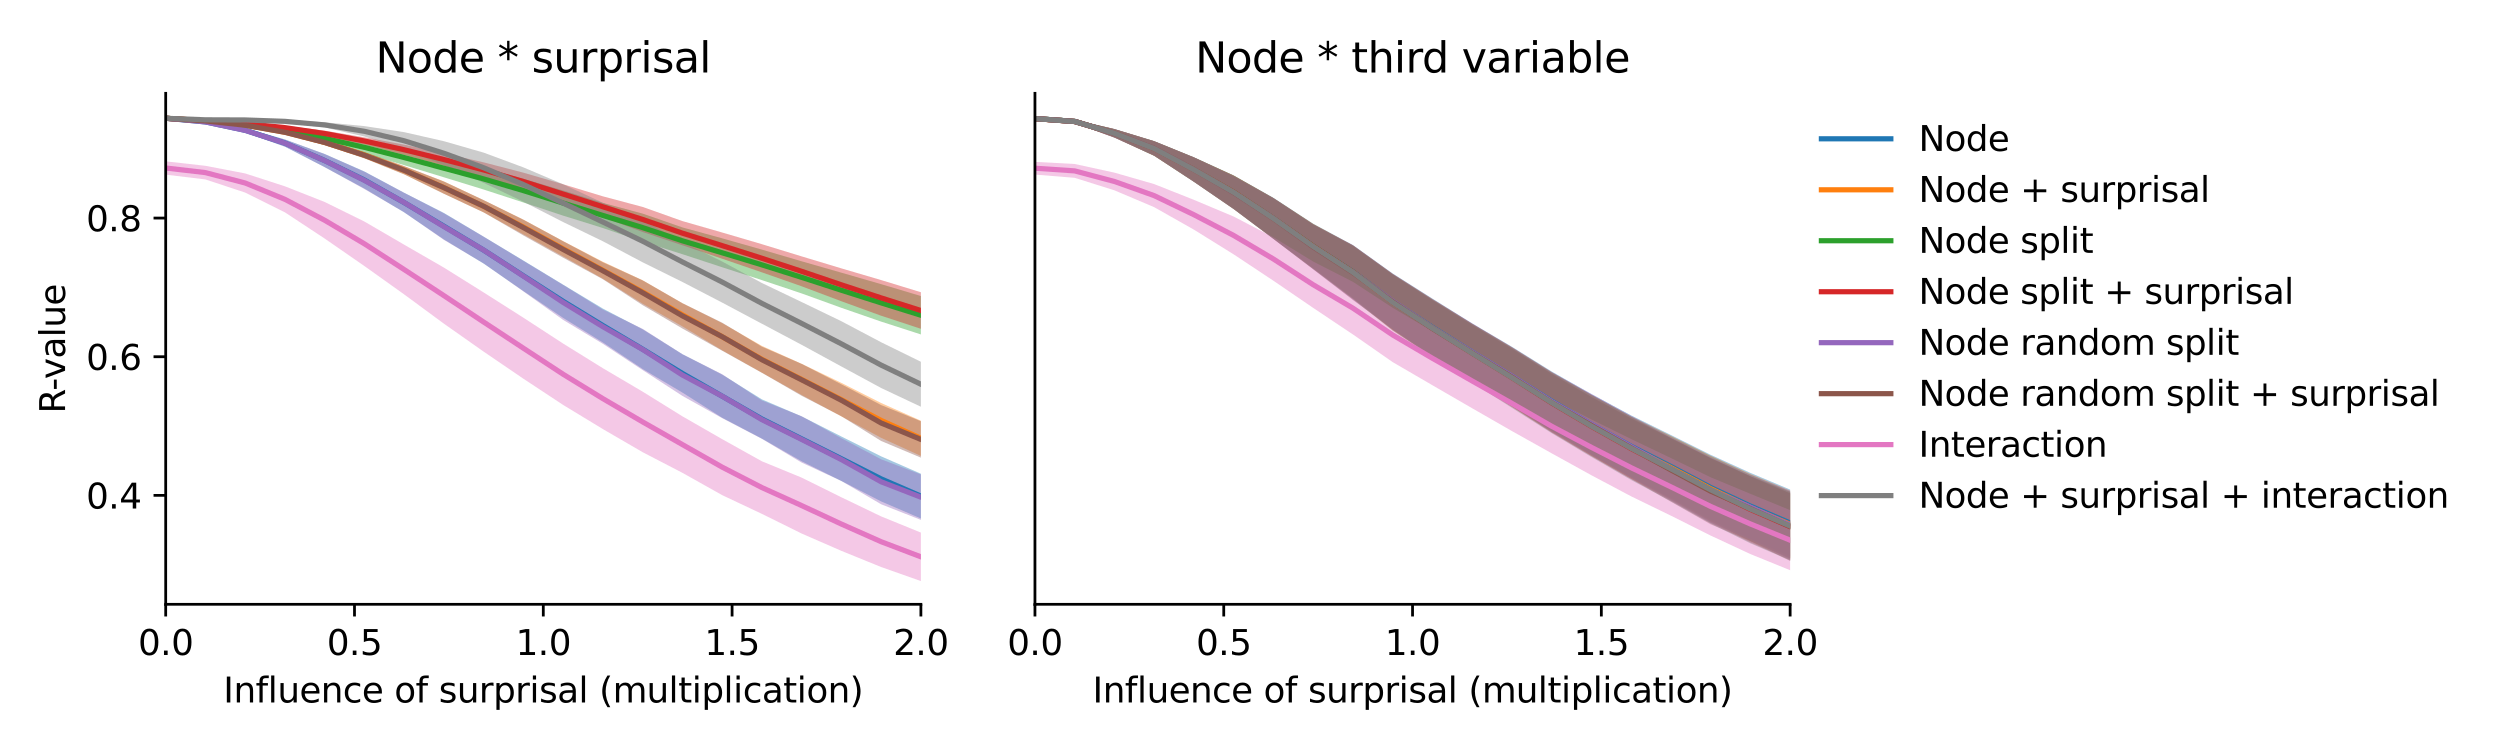 <?xml version="1.0" encoding="utf-8" standalone="no"?>
<!DOCTYPE svg PUBLIC "-//W3C//DTD SVG 1.1//EN"
  "http://www.w3.org/Graphics/SVG/1.1/DTD/svg11.dtd">
<svg xmlns:xlink="http://www.w3.org/1999/xlink" width="720pt" height="216pt" viewBox="0 0 720 216" xmlns="http://www.w3.org/2000/svg" version="1.1">
 <defs>
  <style type="text/css">*{stroke-linejoin: round; stroke-linecap: butt}</style>
 </defs>
 <g id="figure_1">
  <g id="patch_1">
   <path d="M 0 216 
L 720 216 
L 720 0 
L 0 0 
z
" style="fill: #ffffff"/>
  </g>
  <g id="axes_1">
   <g id="patch_2">
    <path d="M 47.72 174.04 
L 265.215 174.04 
L 265.215 26.88 
L 47.72 26.88 
z
" style="fill: #ffffff"/>
   </g>
   <g id="PolyCollection_1">
    <path d="M 47.72 33.569 
L 47.72 34.501 
L 59.167 35.471 
L 70.614 38.172 
L 82.061 42.233 
L 93.508 48.129 
L 104.956 54.311 
L 116.403 61.159 
L 127.85 68.959 
L 139.297 75.91 
L 150.744 83.831 
L 162.191 91.561 
L 173.638 98.64 
L 185.085 106.283 
L 196.532 113.062 
L 207.979 120.305 
L 219.427 126.314 
L 230.874 132.855 
L 242.321 138.519 
L 253.768 144.409 
L 265.215 149.326 
L 265.215 136.436 
L 265.215 136.436 
L 253.768 131.429 
L 242.321 125.712 
L 230.874 119.923 
L 219.427 115.019 
L 207.979 107.89 
L 196.532 102.023 
L 185.085 94.851 
L 173.638 88.878 
L 162.191 81.991 
L 150.744 75.042 
L 139.297 68.162 
L 127.85 61.335 
L 116.403 55.529 
L 104.956 49.389 
L 93.508 44.351 
L 82.061 40.166 
L 70.614 36.869 
L 59.167 34.729 
L 47.72 33.569 
z
" clip-path="url(#p524d0c26e2)" style="fill: #1f77b4; fill-opacity: 0.4"/>
   </g>
   <g id="PolyCollection_2">
    <path d="M 47.72 33.594 
L 47.72 34.52 
L 59.167 35.175 
L 70.614 36.542 
L 82.061 38.551 
L 93.508 41.772 
L 104.956 45.556 
L 116.403 50.22 
L 127.85 55.784 
L 139.297 61.167 
L 150.744 67.514 
L 162.191 73.864 
L 173.638 80.294 
L 185.085 87.48 
L 196.532 93.999 
L 207.979 100.891 
L 219.427 107.332 
L 230.874 113.765 
L 242.321 119.929 
L 253.768 126.107 
L 265.215 131.313 
L 265.215 121.168 
L 265.215 121.168 
L 253.768 116.067 
L 242.321 110.273 
L 230.874 104.773 
L 219.427 99.622 
L 207.979 93.056 
L 196.532 87.336 
L 185.085 80.728 
L 173.638 75.382 
L 162.191 69.444 
L 150.744 63.254 
L 139.297 57.659 
L 127.85 52.249 
L 116.403 47.837 
L 104.956 43.771 
L 93.508 40.233 
L 82.061 37.599 
L 70.614 35.544 
L 59.167 34.449 
L 47.72 33.594 
z
" clip-path="url(#p524d0c26e2)" style="fill: #ff7f0e; fill-opacity: 0.4"/>
   </g>
   <g id="PolyCollection_3">
    <path d="M 47.72 33.588 
L 47.72 34.507 
L 59.167 35.278 
L 70.614 36.559 
L 82.061 38.449 
L 93.508 41.155 
L 104.956 44.188 
L 116.403 47.571 
L 127.85 51.063 
L 139.297 54.59 
L 150.744 58.319 
L 162.191 62.114 
L 173.638 65.675 
L 185.085 69.593 
L 196.532 73.209 
L 207.979 76.969 
L 219.427 80.674 
L 230.874 84.508 
L 242.321 88.657 
L 253.768 92.624 
L 265.215 96.321 
L 265.215 85.257 
L 265.215 85.257 
L 253.768 81.836 
L 242.321 78.532 
L 230.874 75.252 
L 219.427 71.887 
L 207.979 68.636 
L 196.532 65.495 
L 185.085 61.515 
L 173.638 58.445 
L 162.191 54.872 
L 150.744 51.482 
L 139.297 48.484 
L 127.85 45.836 
L 116.403 43.184 
L 104.956 40.693 
L 93.508 38.537 
L 82.061 36.861 
L 70.614 35.525 
L 59.167 34.542 
L 47.72 33.588 
z
" clip-path="url(#p524d0c26e2)" style="fill: #2ca02c; fill-opacity: 0.4"/>
   </g>
   <g id="PolyCollection_4">
    <path d="M 47.72 33.604 
L 47.72 34.531 
L 59.167 35.155 
L 70.614 36.049 
L 82.061 37.311 
L 93.508 39.277 
L 104.956 41.666 
L 116.403 44.607 
L 127.85 47.749 
L 139.297 51.133 
L 150.744 54.833 
L 162.191 58.725 
L 173.638 62.576 
L 185.085 66.82 
L 196.532 70.64 
L 207.979 74.517 
L 219.427 78.441 
L 230.874 82.453 
L 242.321 86.764 
L 253.768 90.933 
L 265.215 94.698 
L 265.215 84.163 
L 265.215 84.163 
L 253.768 80.662 
L 242.321 77.293 
L 230.874 73.837 
L 219.427 70.325 
L 207.979 66.96 
L 196.532 63.67 
L 185.085 59.599 
L 173.638 56.545 
L 162.191 53.068 
L 150.744 49.731 
L 139.297 46.759 
L 127.85 44.153 
L 116.403 41.657 
L 104.956 39.551 
L 93.508 37.625 
L 82.061 36.213 
L 70.614 35.103 
L 59.167 34.425 
L 47.72 33.604 
z
" clip-path="url(#p524d0c26e2)" style="fill: #d62728; fill-opacity: 0.4"/>
   </g>
   <g id="PolyCollection_5">
    <path d="M 47.72 33.577 
L 47.72 34.514 
L 59.167 35.491 
L 70.614 38.206 
L 82.061 42.242 
L 93.508 48.141 
L 104.956 54.449 
L 116.403 61.127 
L 127.85 69.091 
L 139.297 75.87 
L 150.744 83.929 
L 162.191 92.138 
L 173.638 99.031 
L 185.085 106.587 
L 196.532 114.02 
L 207.979 120.428 
L 219.427 126.39 
L 230.874 133.226 
L 242.321 138.528 
L 253.768 145.232 
L 265.215 149.738 
L 265.215 136.643 
L 265.215 136.643 
L 253.768 132.278 
L 242.321 126.207 
L 230.874 119.89 
L 219.427 115.334 
L 207.979 107.776 
L 196.532 102.01 
L 185.085 94.713 
L 173.638 89.162 
L 162.191 82.068 
L 150.744 75.131 
L 139.297 68.183 
L 127.85 61.447 
L 116.403 55.531 
L 104.956 49.459 
L 93.508 44.385 
L 82.061 40.198 
L 70.614 36.899 
L 59.167 34.739 
L 47.72 33.577 
z
" clip-path="url(#p524d0c26e2)" style="fill: #9467bd; fill-opacity: 0.4"/>
   </g>
   <g id="PolyCollection_6">
    <path d="M 47.72 33.603 
L 47.72 34.533 
L 59.167 35.194 
L 70.614 36.556 
L 82.061 38.602 
L 93.508 41.791 
L 104.956 45.626 
L 116.403 50.215 
L 127.85 55.816 
L 139.297 61.175 
L 150.744 67.82 
L 162.191 74.222 
L 173.638 80.431 
L 185.085 87.892 
L 196.532 94.617 
L 207.979 101.007 
L 219.427 107.375 
L 230.874 113.99 
L 242.321 119.883 
L 253.768 127.004 
L 265.215 131.808 
L 265.215 121.318 
L 265.215 121.318 
L 253.768 116.665 
L 242.321 110.682 
L 230.874 104.798 
L 219.427 99.844 
L 207.979 92.933 
L 196.532 87.319 
L 185.085 80.744 
L 173.638 75.549 
L 162.191 69.482 
L 150.744 63.287 
L 139.297 57.638 
L 127.85 52.29 
L 116.403 47.867 
L 104.956 43.811 
L 93.508 40.271 
L 82.061 37.604 
L 70.614 35.575 
L 59.167 34.46 
L 47.72 33.603 
z
" clip-path="url(#p524d0c26e2)" style="fill: #8c564b; fill-opacity: 0.4"/>
   </g>
   <g id="PolyCollection_7">
    <path d="M 47.72 46.468 
L 47.72 50.299 
L 59.167 51.679 
L 70.614 55.464 
L 82.061 61.162 
L 93.508 68.704 
L 104.956 76.627 
L 116.403 84.793 
L 127.85 93.222 
L 139.297 101.276 
L 150.744 109.077 
L 162.191 116.629 
L 173.638 123.58 
L 185.085 130.234 
L 196.532 136.173 
L 207.979 142.598 
L 219.427 147.998 
L 230.874 153.658 
L 242.321 158.651 
L 253.768 163.305 
L 265.215 167.351 
L 265.215 153.387 
L 265.215 153.387 
L 253.768 148.725 
L 242.321 143.219 
L 230.874 137.554 
L 219.427 132.853 
L 207.979 126.473 
L 196.532 119.899 
L 185.085 112.798 
L 173.638 106.05 
L 162.191 98.953 
L 150.744 91.503 
L 139.297 84.228 
L 127.85 77.07 
L 116.403 70.471 
L 104.956 63.808 
L 93.508 58.172 
L 82.061 53.66 
L 70.614 49.951 
L 59.167 47.753 
L 47.72 46.468 
z
" clip-path="url(#p524d0c26e2)" style="fill: #e377c2; fill-opacity: 0.4"/>
   </g>
   <g id="PolyCollection_8">
    <path d="M 47.72 33.612 
L 47.72 34.525 
L 59.167 34.893 
L 70.614 35.007 
L 82.061 35.396 
L 93.508 36.718 
L 104.956 39.32 
L 116.403 43.036 
L 127.85 47.61 
L 139.297 52.666 
L 150.744 58.11 
L 162.191 63.955 
L 173.638 69.494 
L 185.085 75.545 
L 196.532 81.209 
L 207.979 87.147 
L 219.427 93.239 
L 230.874 99.309 
L 242.321 105.551 
L 253.768 111.747 
L 265.215 117.143 
L 265.215 104.188 
L 265.215 104.188 
L 253.768 98.568 
L 242.321 92.516 
L 230.874 86.988 
L 219.427 81.511 
L 207.979 75.312 
L 196.532 69.679 
L 185.085 63.394 
L 173.638 58.402 
L 162.191 53.078 
L 150.744 48.209 
L 139.297 43.958 
L 127.85 40.666 
L 116.403 38.061 
L 104.956 36.32 
L 93.508 35.224 
L 82.061 34.504 
L 70.614 34.093 
L 59.167 34.12 
L 47.72 33.612 
z
" clip-path="url(#p524d0c26e2)" style="fill: #7f7f7f; fill-opacity: 0.4"/>
   </g>
   <g id="matplotlib.axis_1">
    <g id="xtick_1">
     <g id="line2d_1">
      <defs>
       <path id="meafc75ac02" d="M 0 0 
L 0 3.5 
" style="stroke: #000000; stroke-width: 0.8"/>
      </defs>
      <g>
       <use xlink:href="#meafc75ac02" x="47.72" y="174.04" style="stroke: #000000; stroke-width: 0.8"/>
      </g>
     </g>
     <g id="text_1">
      <!-- 0.0 -->
      <g transform="translate(39.768 188.638)scale(0.1 -0.1)">
       <defs>
        <path id="DejaVuSans-30" d="M 2034 4250 
Q 1547 4250 1301 3770 
Q 1056 3291 1056 2328 
Q 1056 1369 1301 889 
Q 1547 409 2034 409 
Q 2525 409 2770 889 
Q 3016 1369 3016 2328 
Q 3016 3291 2770 3770 
Q 2525 4250 2034 4250 
z
M 2034 4750 
Q 2819 4750 3233 4129 
Q 3647 3509 3647 2328 
Q 3647 1150 3233 529 
Q 2819 -91 2034 -91 
Q 1250 -91 836 529 
Q 422 1150 422 2328 
Q 422 3509 836 4129 
Q 1250 4750 2034 4750 
z
" transform="scale(0.016)"/>
        <path id="DejaVuSans-2e" d="M 684 794 
L 1344 794 
L 1344 0 
L 684 0 
L 684 794 
z
" transform="scale(0.016)"/>
       </defs>
       <use xlink:href="#DejaVuSans-30"/>
       <use xlink:href="#DejaVuSans-2e" x="63.623"/>
       <use xlink:href="#DejaVuSans-30" x="95.41"/>
      </g>
     </g>
    </g>
    <g id="xtick_2">
     <g id="line2d_2">
      <g>
       <use xlink:href="#meafc75ac02" x="102.094" y="174.04" style="stroke: #000000; stroke-width: 0.8"/>
      </g>
     </g>
     <g id="text_2">
      <!-- 0.5 -->
      <g transform="translate(94.142 188.638)scale(0.1 -0.1)">
       <defs>
        <path id="DejaVuSans-35" d="M 691 4666 
L 3169 4666 
L 3169 4134 
L 1269 4134 
L 1269 2991 
Q 1406 3038 1543 3061 
Q 1681 3084 1819 3084 
Q 2600 3084 3056 2656 
Q 3513 2228 3513 1497 
Q 3513 744 3044 326 
Q 2575 -91 1722 -91 
Q 1428 -91 1123 -41 
Q 819 9 494 109 
L 494 744 
Q 775 591 1075 516 
Q 1375 441 1709 441 
Q 2250 441 2565 725 
Q 2881 1009 2881 1497 
Q 2881 1984 2565 2268 
Q 2250 2553 1709 2553 
Q 1456 2553 1204 2497 
Q 953 2441 691 2322 
L 691 4666 
z
" transform="scale(0.016)"/>
       </defs>
       <use xlink:href="#DejaVuSans-30"/>
       <use xlink:href="#DejaVuSans-2e" x="63.623"/>
       <use xlink:href="#DejaVuSans-35" x="95.41"/>
      </g>
     </g>
    </g>
    <g id="xtick_3">
     <g id="line2d_3">
      <g>
       <use xlink:href="#meafc75ac02" x="156.468" y="174.04" style="stroke: #000000; stroke-width: 0.8"/>
      </g>
     </g>
     <g id="text_3">
      <!-- 1.0 -->
      <g transform="translate(148.516 188.638)scale(0.1 -0.1)">
       <defs>
        <path id="DejaVuSans-31" d="M 794 531 
L 1825 531 
L 1825 4091 
L 703 3866 
L 703 4441 
L 1819 4666 
L 2450 4666 
L 2450 531 
L 3481 531 
L 3481 0 
L 794 0 
L 794 531 
z
" transform="scale(0.016)"/>
       </defs>
       <use xlink:href="#DejaVuSans-31"/>
       <use xlink:href="#DejaVuSans-2e" x="63.623"/>
       <use xlink:href="#DejaVuSans-30" x="95.41"/>
      </g>
     </g>
    </g>
    <g id="xtick_4">
     <g id="line2d_4">
      <g>
       <use xlink:href="#meafc75ac02" x="210.841" y="174.04" style="stroke: #000000; stroke-width: 0.8"/>
      </g>
     </g>
     <g id="text_4">
      <!-- 1.5 -->
      <g transform="translate(202.89 188.638)scale(0.1 -0.1)">
       <use xlink:href="#DejaVuSans-31"/>
       <use xlink:href="#DejaVuSans-2e" x="63.623"/>
       <use xlink:href="#DejaVuSans-35" x="95.41"/>
      </g>
     </g>
    </g>
    <g id="xtick_5">
     <g id="line2d_5">
      <g>
       <use xlink:href="#meafc75ac02" x="265.215" y="174.04" style="stroke: #000000; stroke-width: 0.8"/>
      </g>
     </g>
     <g id="text_5">
      <!-- 2.0 -->
      <g transform="translate(257.263 188.638)scale(0.1 -0.1)">
       <defs>
        <path id="DejaVuSans-32" d="M 1228 531 
L 3431 531 
L 3431 0 
L 469 0 
L 469 531 
Q 828 903 1448 1529 
Q 2069 2156 2228 2338 
Q 2531 2678 2651 2914 
Q 2772 3150 2772 3378 
Q 2772 3750 2511 3984 
Q 2250 4219 1831 4219 
Q 1534 4219 1204 4116 
Q 875 4013 500 3803 
L 500 4441 
Q 881 4594 1212 4672 
Q 1544 4750 1819 4750 
Q 2544 4750 2975 4387 
Q 3406 4025 3406 3419 
Q 3406 3131 3298 2873 
Q 3191 2616 2906 2266 
Q 2828 2175 2409 1742 
Q 1991 1309 1228 531 
z
" transform="scale(0.016)"/>
       </defs>
       <use xlink:href="#DejaVuSans-32"/>
       <use xlink:href="#DejaVuSans-2e" x="63.623"/>
       <use xlink:href="#DejaVuSans-30" x="95.41"/>
      </g>
     </g>
    </g>
    <g id="text_6">
     <!-- Influence of surprisal (multiplication) -->
     <g transform="translate(64.321 202.317)scale(0.1 -0.1)">
      <defs>
       <path id="DejaVuSans-49" d="M 628 4666 
L 1259 4666 
L 1259 0 
L 628 0 
L 628 4666 
z
" transform="scale(0.016)"/>
       <path id="DejaVuSans-6e" d="M 3513 2113 
L 3513 0 
L 2938 0 
L 2938 2094 
Q 2938 2591 2744 2837 
Q 2550 3084 2163 3084 
Q 1697 3084 1428 2787 
Q 1159 2491 1159 1978 
L 1159 0 
L 581 0 
L 581 3500 
L 1159 3500 
L 1159 2956 
Q 1366 3272 1645 3428 
Q 1925 3584 2291 3584 
Q 2894 3584 3203 3211 
Q 3513 2838 3513 2113 
z
" transform="scale(0.016)"/>
       <path id="DejaVuSans-66" d="M 2375 4863 
L 2375 4384 
L 1825 4384 
Q 1516 4384 1395 4259 
Q 1275 4134 1275 3809 
L 1275 3500 
L 2222 3500 
L 2222 3053 
L 1275 3053 
L 1275 0 
L 697 0 
L 697 3053 
L 147 3053 
L 147 3500 
L 697 3500 
L 697 3744 
Q 697 4328 969 4595 
Q 1241 4863 1831 4863 
L 2375 4863 
z
" transform="scale(0.016)"/>
       <path id="DejaVuSans-6c" d="M 603 4863 
L 1178 4863 
L 1178 0 
L 603 0 
L 603 4863 
z
" transform="scale(0.016)"/>
       <path id="DejaVuSans-75" d="M 544 1381 
L 544 3500 
L 1119 3500 
L 1119 1403 
Q 1119 906 1312 657 
Q 1506 409 1894 409 
Q 2359 409 2629 706 
Q 2900 1003 2900 1516 
L 2900 3500 
L 3475 3500 
L 3475 0 
L 2900 0 
L 2900 538 
Q 2691 219 2414 64 
Q 2138 -91 1772 -91 
Q 1169 -91 856 284 
Q 544 659 544 1381 
z
M 1991 3584 
L 1991 3584 
z
" transform="scale(0.016)"/>
       <path id="DejaVuSans-65" d="M 3597 1894 
L 3597 1613 
L 953 1613 
Q 991 1019 1311 708 
Q 1631 397 2203 397 
Q 2534 397 2845 478 
Q 3156 559 3463 722 
L 3463 178 
Q 3153 47 2828 -22 
Q 2503 -91 2169 -91 
Q 1331 -91 842 396 
Q 353 884 353 1716 
Q 353 2575 817 3079 
Q 1281 3584 2069 3584 
Q 2775 3584 3186 3129 
Q 3597 2675 3597 1894 
z
M 3022 2063 
Q 3016 2534 2758 2815 
Q 2500 3097 2075 3097 
Q 1594 3097 1305 2825 
Q 1016 2553 972 2059 
L 3022 2063 
z
" transform="scale(0.016)"/>
       <path id="DejaVuSans-63" d="M 3122 3366 
L 3122 2828 
Q 2878 2963 2633 3030 
Q 2388 3097 2138 3097 
Q 1578 3097 1268 2742 
Q 959 2388 959 1747 
Q 959 1106 1268 751 
Q 1578 397 2138 397 
Q 2388 397 2633 464 
Q 2878 531 3122 666 
L 3122 134 
Q 2881 22 2623 -34 
Q 2366 -91 2075 -91 
Q 1284 -91 818 406 
Q 353 903 353 1747 
Q 353 2603 823 3093 
Q 1294 3584 2113 3584 
Q 2378 3584 2631 3529 
Q 2884 3475 3122 3366 
z
" transform="scale(0.016)"/>
       <path id="DejaVuSans-20" transform="scale(0.016)"/>
       <path id="DejaVuSans-6f" d="M 1959 3097 
Q 1497 3097 1228 2736 
Q 959 2375 959 1747 
Q 959 1119 1226 758 
Q 1494 397 1959 397 
Q 2419 397 2687 759 
Q 2956 1122 2956 1747 
Q 2956 2369 2687 2733 
Q 2419 3097 1959 3097 
z
M 1959 3584 
Q 2709 3584 3137 3096 
Q 3566 2609 3566 1747 
Q 3566 888 3137 398 
Q 2709 -91 1959 -91 
Q 1206 -91 779 398 
Q 353 888 353 1747 
Q 353 2609 779 3096 
Q 1206 3584 1959 3584 
z
" transform="scale(0.016)"/>
       <path id="DejaVuSans-73" d="M 2834 3397 
L 2834 2853 
Q 2591 2978 2328 3040 
Q 2066 3103 1784 3103 
Q 1356 3103 1142 2972 
Q 928 2841 928 2578 
Q 928 2378 1081 2264 
Q 1234 2150 1697 2047 
L 1894 2003 
Q 2506 1872 2764 1633 
Q 3022 1394 3022 966 
Q 3022 478 2636 193 
Q 2250 -91 1575 -91 
Q 1294 -91 989 -36 
Q 684 19 347 128 
L 347 722 
Q 666 556 975 473 
Q 1284 391 1588 391 
Q 1994 391 2212 530 
Q 2431 669 2431 922 
Q 2431 1156 2273 1281 
Q 2116 1406 1581 1522 
L 1381 1569 
Q 847 1681 609 1914 
Q 372 2147 372 2553 
Q 372 3047 722 3315 
Q 1072 3584 1716 3584 
Q 2034 3584 2315 3537 
Q 2597 3491 2834 3397 
z
" transform="scale(0.016)"/>
       <path id="DejaVuSans-72" d="M 2631 2963 
Q 2534 3019 2420 3045 
Q 2306 3072 2169 3072 
Q 1681 3072 1420 2755 
Q 1159 2438 1159 1844 
L 1159 0 
L 581 0 
L 581 3500 
L 1159 3500 
L 1159 2956 
Q 1341 3275 1631 3429 
Q 1922 3584 2338 3584 
Q 2397 3584 2469 3576 
Q 2541 3569 2628 3553 
L 2631 2963 
z
" transform="scale(0.016)"/>
       <path id="DejaVuSans-70" d="M 1159 525 
L 1159 -1331 
L 581 -1331 
L 581 3500 
L 1159 3500 
L 1159 2969 
Q 1341 3281 1617 3432 
Q 1894 3584 2278 3584 
Q 2916 3584 3314 3078 
Q 3713 2572 3713 1747 
Q 3713 922 3314 415 
Q 2916 -91 2278 -91 
Q 1894 -91 1617 61 
Q 1341 213 1159 525 
z
M 3116 1747 
Q 3116 2381 2855 2742 
Q 2594 3103 2138 3103 
Q 1681 3103 1420 2742 
Q 1159 2381 1159 1747 
Q 1159 1113 1420 752 
Q 1681 391 2138 391 
Q 2594 391 2855 752 
Q 3116 1113 3116 1747 
z
" transform="scale(0.016)"/>
       <path id="DejaVuSans-69" d="M 603 3500 
L 1178 3500 
L 1178 0 
L 603 0 
L 603 3500 
z
M 603 4863 
L 1178 4863 
L 1178 4134 
L 603 4134 
L 603 4863 
z
" transform="scale(0.016)"/>
       <path id="DejaVuSans-61" d="M 2194 1759 
Q 1497 1759 1228 1600 
Q 959 1441 959 1056 
Q 959 750 1161 570 
Q 1363 391 1709 391 
Q 2188 391 2477 730 
Q 2766 1069 2766 1631 
L 2766 1759 
L 2194 1759 
z
M 3341 1997 
L 3341 0 
L 2766 0 
L 2766 531 
Q 2569 213 2275 61 
Q 1981 -91 1556 -91 
Q 1019 -91 701 211 
Q 384 513 384 1019 
Q 384 1609 779 1909 
Q 1175 2209 1959 2209 
L 2766 2209 
L 2766 2266 
Q 2766 2663 2505 2880 
Q 2244 3097 1772 3097 
Q 1472 3097 1187 3025 
Q 903 2953 641 2809 
L 641 3341 
Q 956 3463 1253 3523 
Q 1550 3584 1831 3584 
Q 2591 3584 2966 3190 
Q 3341 2797 3341 1997 
z
" transform="scale(0.016)"/>
       <path id="DejaVuSans-28" d="M 1984 4856 
Q 1566 4138 1362 3434 
Q 1159 2731 1159 2009 
Q 1159 1288 1364 580 
Q 1569 -128 1984 -844 
L 1484 -844 
Q 1016 -109 783 600 
Q 550 1309 550 2009 
Q 550 2706 781 3412 
Q 1013 4119 1484 4856 
L 1984 4856 
z
" transform="scale(0.016)"/>
       <path id="DejaVuSans-6d" d="M 3328 2828 
Q 3544 3216 3844 3400 
Q 4144 3584 4550 3584 
Q 5097 3584 5394 3201 
Q 5691 2819 5691 2113 
L 5691 0 
L 5113 0 
L 5113 2094 
Q 5113 2597 4934 2840 
Q 4756 3084 4391 3084 
Q 3944 3084 3684 2787 
Q 3425 2491 3425 1978 
L 3425 0 
L 2847 0 
L 2847 2094 
Q 2847 2600 2669 2842 
Q 2491 3084 2119 3084 
Q 1678 3084 1418 2786 
Q 1159 2488 1159 1978 
L 1159 0 
L 581 0 
L 581 3500 
L 1159 3500 
L 1159 2956 
Q 1356 3278 1631 3431 
Q 1906 3584 2284 3584 
Q 2666 3584 2933 3390 
Q 3200 3197 3328 2828 
z
" transform="scale(0.016)"/>
       <path id="DejaVuSans-74" d="M 1172 4494 
L 1172 3500 
L 2356 3500 
L 2356 3053 
L 1172 3053 
L 1172 1153 
Q 1172 725 1289 603 
Q 1406 481 1766 481 
L 2356 481 
L 2356 0 
L 1766 0 
Q 1100 0 847 248 
Q 594 497 594 1153 
L 594 3053 
L 172 3053 
L 172 3500 
L 594 3500 
L 594 4494 
L 1172 4494 
z
" transform="scale(0.016)"/>
       <path id="DejaVuSans-29" d="M 513 4856 
L 1013 4856 
Q 1481 4119 1714 3412 
Q 1947 2706 1947 2009 
Q 1947 1309 1714 600 
Q 1481 -109 1013 -844 
L 513 -844 
Q 928 -128 1133 580 
Q 1338 1288 1338 2009 
Q 1338 2731 1133 3434 
Q 928 4138 513 4856 
z
" transform="scale(0.016)"/>
      </defs>
      <use xlink:href="#DejaVuSans-49"/>
      <use xlink:href="#DejaVuSans-6e" x="29.492"/>
      <use xlink:href="#DejaVuSans-66" x="92.871"/>
      <use xlink:href="#DejaVuSans-6c" x="128.076"/>
      <use xlink:href="#DejaVuSans-75" x="155.859"/>
      <use xlink:href="#DejaVuSans-65" x="219.238"/>
      <use xlink:href="#DejaVuSans-6e" x="280.762"/>
      <use xlink:href="#DejaVuSans-63" x="344.141"/>
      <use xlink:href="#DejaVuSans-65" x="399.121"/>
      <use xlink:href="#DejaVuSans-20" x="460.645"/>
      <use xlink:href="#DejaVuSans-6f" x="492.432"/>
      <use xlink:href="#DejaVuSans-66" x="553.613"/>
      <use xlink:href="#DejaVuSans-20" x="588.818"/>
      <use xlink:href="#DejaVuSans-73" x="620.605"/>
      <use xlink:href="#DejaVuSans-75" x="672.705"/>
      <use xlink:href="#DejaVuSans-72" x="736.084"/>
      <use xlink:href="#DejaVuSans-70" x="777.197"/>
      <use xlink:href="#DejaVuSans-72" x="840.674"/>
      <use xlink:href="#DejaVuSans-69" x="881.787"/>
      <use xlink:href="#DejaVuSans-73" x="909.57"/>
      <use xlink:href="#DejaVuSans-61" x="961.67"/>
      <use xlink:href="#DejaVuSans-6c" x="1022.949"/>
      <use xlink:href="#DejaVuSans-20" x="1050.732"/>
      <use xlink:href="#DejaVuSans-28" x="1082.52"/>
      <use xlink:href="#DejaVuSans-6d" x="1121.533"/>
      <use xlink:href="#DejaVuSans-75" x="1218.945"/>
      <use xlink:href="#DejaVuSans-6c" x="1282.324"/>
      <use xlink:href="#DejaVuSans-74" x="1310.107"/>
      <use xlink:href="#DejaVuSans-69" x="1349.316"/>
      <use xlink:href="#DejaVuSans-70" x="1377.1"/>
      <use xlink:href="#DejaVuSans-6c" x="1440.576"/>
      <use xlink:href="#DejaVuSans-69" x="1468.359"/>
      <use xlink:href="#DejaVuSans-63" x="1496.143"/>
      <use xlink:href="#DejaVuSans-61" x="1551.123"/>
      <use xlink:href="#DejaVuSans-74" x="1612.402"/>
      <use xlink:href="#DejaVuSans-69" x="1651.611"/>
      <use xlink:href="#DejaVuSans-6f" x="1679.395"/>
      <use xlink:href="#DejaVuSans-6e" x="1740.576"/>
      <use xlink:href="#DejaVuSans-29" x="1803.955"/>
     </g>
    </g>
   </g>
   <g id="matplotlib.axis_2">
    <g id="ytick_1">
     <g id="line2d_6">
      <defs>
       <path id="mcc91b094b7" d="M 0 0 
L -3.5 0 
" style="stroke: #000000; stroke-width: 0.8"/>
      </defs>
      <g>
       <use xlink:href="#mcc91b094b7" x="47.72" y="142.667" style="stroke: #000000; stroke-width: 0.8"/>
      </g>
     </g>
     <g id="text_7">
      <!-- 0.4 -->
      <g transform="translate(24.817 146.466)scale(0.1 -0.1)">
       <defs>
        <path id="DejaVuSans-34" d="M 2419 4116 
L 825 1625 
L 2419 1625 
L 2419 4116 
z
M 2253 4666 
L 3047 4666 
L 3047 1625 
L 3713 1625 
L 3713 1100 
L 3047 1100 
L 3047 0 
L 2419 0 
L 2419 1100 
L 313 1100 
L 313 1709 
L 2253 4666 
z
" transform="scale(0.016)"/>
       </defs>
       <use xlink:href="#DejaVuSans-30"/>
       <use xlink:href="#DejaVuSans-2e" x="63.623"/>
       <use xlink:href="#DejaVuSans-34" x="95.41"/>
      </g>
     </g>
    </g>
    <g id="ytick_2">
     <g id="line2d_7">
      <g>
       <use xlink:href="#mcc91b094b7" x="47.72" y="102.734" style="stroke: #000000; stroke-width: 0.8"/>
      </g>
     </g>
     <g id="text_8">
      <!-- 0.6 -->
      <g transform="translate(24.817 106.533)scale(0.1 -0.1)">
       <defs>
        <path id="DejaVuSans-36" d="M 2113 2584 
Q 1688 2584 1439 2293 
Q 1191 2003 1191 1497 
Q 1191 994 1439 701 
Q 1688 409 2113 409 
Q 2538 409 2786 701 
Q 3034 994 3034 1497 
Q 3034 2003 2786 2293 
Q 2538 2584 2113 2584 
z
M 3366 4563 
L 3366 3988 
Q 3128 4100 2886 4159 
Q 2644 4219 2406 4219 
Q 1781 4219 1451 3797 
Q 1122 3375 1075 2522 
Q 1259 2794 1537 2939 
Q 1816 3084 2150 3084 
Q 2853 3084 3261 2657 
Q 3669 2231 3669 1497 
Q 3669 778 3244 343 
Q 2819 -91 2113 -91 
Q 1303 -91 875 529 
Q 447 1150 447 2328 
Q 447 3434 972 4092 
Q 1497 4750 2381 4750 
Q 2619 4750 2861 4703 
Q 3103 4656 3366 4563 
z
" transform="scale(0.016)"/>
       </defs>
       <use xlink:href="#DejaVuSans-30"/>
       <use xlink:href="#DejaVuSans-2e" x="63.623"/>
       <use xlink:href="#DejaVuSans-36" x="95.41"/>
      </g>
     </g>
    </g>
    <g id="ytick_3">
     <g id="line2d_8">
      <g>
       <use xlink:href="#mcc91b094b7" x="47.72" y="62.8" style="stroke: #000000; stroke-width: 0.8"/>
      </g>
     </g>
     <g id="text_9">
      <!-- 0.8 -->
      <g transform="translate(24.817 66.599)scale(0.1 -0.1)">
       <defs>
        <path id="DejaVuSans-38" d="M 2034 2216 
Q 1584 2216 1326 1975 
Q 1069 1734 1069 1313 
Q 1069 891 1326 650 
Q 1584 409 2034 409 
Q 2484 409 2743 651 
Q 3003 894 3003 1313 
Q 3003 1734 2745 1975 
Q 2488 2216 2034 2216 
z
M 1403 2484 
Q 997 2584 770 2862 
Q 544 3141 544 3541 
Q 544 4100 942 4425 
Q 1341 4750 2034 4750 
Q 2731 4750 3128 4425 
Q 3525 4100 3525 3541 
Q 3525 3141 3298 2862 
Q 3072 2584 2669 2484 
Q 3125 2378 3379 2068 
Q 3634 1759 3634 1313 
Q 3634 634 3220 271 
Q 2806 -91 2034 -91 
Q 1263 -91 848 271 
Q 434 634 434 1313 
Q 434 1759 690 2068 
Q 947 2378 1403 2484 
z
M 1172 3481 
Q 1172 3119 1398 2916 
Q 1625 2713 2034 2713 
Q 2441 2713 2670 2916 
Q 2900 3119 2900 3481 
Q 2900 3844 2670 4047 
Q 2441 4250 2034 4250 
Q 1625 4250 1398 4047 
Q 1172 3844 1172 3481 
z
" transform="scale(0.016)"/>
       </defs>
       <use xlink:href="#DejaVuSans-30"/>
       <use xlink:href="#DejaVuSans-2e" x="63.623"/>
       <use xlink:href="#DejaVuSans-38" x="95.41"/>
      </g>
     </g>
    </g>
    <g id="text_10">
     <!-- R-value -->
     <g transform="translate(18.737 119.065)rotate(-90)scale(0.1 -0.1)">
      <defs>
       <path id="DejaVuSans-52" d="M 2841 2188 
Q 3044 2119 3236 1894 
Q 3428 1669 3622 1275 
L 4263 0 
L 3584 0 
L 2988 1197 
Q 2756 1666 2539 1819 
Q 2322 1972 1947 1972 
L 1259 1972 
L 1259 0 
L 628 0 
L 628 4666 
L 2053 4666 
Q 2853 4666 3247 4331 
Q 3641 3997 3641 3322 
Q 3641 2881 3436 2590 
Q 3231 2300 2841 2188 
z
M 1259 4147 
L 1259 2491 
L 2053 2491 
Q 2509 2491 2742 2702 
Q 2975 2913 2975 3322 
Q 2975 3731 2742 3939 
Q 2509 4147 2053 4147 
L 1259 4147 
z
" transform="scale(0.016)"/>
       <path id="DejaVuSans-2d" d="M 313 2009 
L 1997 2009 
L 1997 1497 
L 313 1497 
L 313 2009 
z
" transform="scale(0.016)"/>
       <path id="DejaVuSans-76" d="M 191 3500 
L 800 3500 
L 1894 563 
L 2988 3500 
L 3597 3500 
L 2284 0 
L 1503 0 
L 191 3500 
z
" transform="scale(0.016)"/>
      </defs>
      <use xlink:href="#DejaVuSans-52"/>
      <use xlink:href="#DejaVuSans-2d" x="65.482"/>
      <use xlink:href="#DejaVuSans-76" x="98.941"/>
      <use xlink:href="#DejaVuSans-61" x="158.121"/>
      <use xlink:href="#DejaVuSans-6c" x="219.4"/>
      <use xlink:href="#DejaVuSans-75" x="247.184"/>
      <use xlink:href="#DejaVuSans-65" x="310.562"/>
     </g>
    </g>
   </g>
   <g id="line2d_9">
    <path d="M 47.72 34.035 
L 59.167 35.1 
L 70.614 37.521 
L 82.061 41.199 
L 93.508 46.24 
L 104.956 51.85 
L 116.403 58.344 
L 127.85 65.147 
L 139.297 72.036 
L 150.744 79.437 
L 162.191 86.776 
L 173.638 93.759 
L 185.085 100.567 
L 196.532 107.543 
L 207.979 114.097 
L 219.427 120.667 
L 230.874 126.389 
L 242.321 132.115 
L 253.768 137.919 
L 265.215 142.881 
" clip-path="url(#p524d0c26e2)" style="fill: none; stroke: #1f77b4; stroke-width: 1.5; stroke-linecap: square"/>
   </g>
   <g id="line2d_10">
    <path d="M 47.72 34.057 
L 59.167 34.812 
L 70.614 36.043 
L 82.061 38.075 
L 93.508 41.003 
L 104.956 44.664 
L 116.403 49.028 
L 127.85 54.017 
L 139.297 59.413 
L 150.744 65.384 
L 162.191 71.654 
L 173.638 77.838 
L 185.085 84.104 
L 196.532 90.668 
L 207.979 96.973 
L 219.427 103.477 
L 230.874 109.269 
L 242.321 115.101 
L 253.768 121.087 
L 265.215 126.241 
" clip-path="url(#p524d0c26e2)" style="fill: none; stroke: #ff7f0e; stroke-width: 1.5; stroke-linecap: square"/>
   </g>
   <g id="line2d_11">
    <path d="M 47.72 34.047 
L 59.167 34.91 
L 70.614 36.042 
L 82.061 37.655 
L 93.508 39.846 
L 104.956 42.441 
L 116.403 45.377 
L 127.85 48.45 
L 139.297 51.537 
L 150.744 54.9 
L 162.191 58.493 
L 173.638 62.06 
L 185.085 65.554 
L 196.532 69.352 
L 207.979 72.802 
L 219.427 76.28 
L 230.874 79.88 
L 242.321 83.594 
L 253.768 87.23 
L 265.215 90.789 
" clip-path="url(#p524d0c26e2)" style="fill: none; stroke: #2ca02c; stroke-width: 1.5; stroke-linecap: square"/>
   </g>
   <g id="line2d_12">
    <path d="M 47.72 34.067 
L 59.167 34.79 
L 70.614 35.576 
L 82.061 36.762 
L 93.508 38.451 
L 104.956 40.609 
L 116.403 43.132 
L 127.85 45.951 
L 139.297 48.946 
L 150.744 52.282 
L 162.191 55.897 
L 173.638 59.561 
L 185.085 63.209 
L 196.532 67.155 
L 207.979 70.739 
L 219.427 74.383 
L 230.874 78.145 
L 242.321 82.029 
L 253.768 85.797 
L 265.215 89.43 
" clip-path="url(#p524d0c26e2)" style="fill: none; stroke: #d62728; stroke-width: 1.5; stroke-linecap: square"/>
   </g>
   <g id="line2d_13">
    <path d="M 47.72 34.045 
L 59.167 35.115 
L 70.614 37.552 
L 82.061 41.22 
L 93.508 46.263 
L 104.956 51.954 
L 116.403 58.329 
L 127.85 65.269 
L 139.297 72.027 
L 150.744 79.53 
L 162.191 87.103 
L 173.638 94.097 
L 185.085 100.65 
L 196.532 108.015 
L 207.979 114.102 
L 219.427 120.862 
L 230.874 126.558 
L 242.321 132.367 
L 253.768 138.755 
L 265.215 143.191 
" clip-path="url(#p524d0c26e2)" style="fill: none; stroke: #9467bd; stroke-width: 1.5; stroke-linecap: square"/>
   </g>
   <g id="line2d_14">
    <path d="M 47.72 34.068 
L 59.167 34.827 
L 70.614 36.065 
L 82.061 38.103 
L 93.508 41.031 
L 104.956 44.718 
L 116.403 49.041 
L 127.85 54.053 
L 139.297 59.406 
L 150.744 65.554 
L 162.191 71.852 
L 173.638 77.99 
L 185.085 84.318 
L 196.532 90.968 
L 207.979 96.97 
L 219.427 103.609 
L 230.874 109.394 
L 242.321 115.283 
L 253.768 121.834 
L 265.215 126.563 
" clip-path="url(#p524d0c26e2)" style="fill: none; stroke: #8c564b; stroke-width: 1.5; stroke-linecap: square"/>
   </g>
   <g id="line2d_15">
    <path d="M 47.72 48.384 
L 59.167 49.716 
L 70.614 52.708 
L 82.061 57.411 
L 93.508 63.438 
L 104.956 70.218 
L 116.403 77.632 
L 127.85 85.146 
L 139.297 92.752 
L 150.744 100.29 
L 162.191 107.791 
L 173.638 114.815 
L 185.085 121.516 
L 196.532 128.036 
L 207.979 134.536 
L 219.427 140.425 
L 230.874 145.606 
L 242.321 150.935 
L 253.768 156.015 
L 265.215 160.369 
" clip-path="url(#p524d0c26e2)" style="fill: none; stroke: #e377c2; stroke-width: 1.5; stroke-linecap: square"/>
   </g>
   <g id="line2d_16">
    <path d="M 47.72 34.068 
L 59.167 34.506 
L 70.614 34.55 
L 82.061 34.95 
L 93.508 35.971 
L 104.956 37.82 
L 116.403 40.549 
L 127.85 44.138 
L 139.297 48.312 
L 150.744 53.159 
L 162.191 58.517 
L 173.638 63.948 
L 185.085 69.469 
L 196.532 75.444 
L 207.979 81.229 
L 219.427 87.375 
L 230.874 93.148 
L 242.321 99.033 
L 253.768 105.157 
L 265.215 110.665 
" clip-path="url(#p524d0c26e2)" style="fill: none; stroke: #7f7f7f; stroke-width: 1.5; stroke-linecap: square"/>
   </g>
   <g id="patch_3">
    <path d="M 47.72 174.04 
L 47.72 26.88 
" style="fill: none; stroke: #000000; stroke-width: 0.8; stroke-linejoin: miter; stroke-linecap: square"/>
   </g>
   <g id="patch_4">
    <path d="M 47.72 174.04 
L 265.215 174.04 
" style="fill: none; stroke: #000000; stroke-width: 0.8; stroke-linejoin: miter; stroke-linecap: square"/>
   </g>
   <g id="text_11">
    <!-- Node * surprisal -->
    <g transform="translate(108.186 20.88)scale(0.12 -0.12)">
     <defs>
      <path id="DejaVuSans-4e" d="M 628 4666 
L 1478 4666 
L 3547 763 
L 3547 4666 
L 4159 4666 
L 4159 0 
L 3309 0 
L 1241 3903 
L 1241 0 
L 628 0 
L 628 4666 
z
" transform="scale(0.016)"/>
      <path id="DejaVuSans-64" d="M 2906 2969 
L 2906 4863 
L 3481 4863 
L 3481 0 
L 2906 0 
L 2906 525 
Q 2725 213 2448 61 
Q 2172 -91 1784 -91 
Q 1150 -91 751 415 
Q 353 922 353 1747 
Q 353 2572 751 3078 
Q 1150 3584 1784 3584 
Q 2172 3584 2448 3432 
Q 2725 3281 2906 2969 
z
M 947 1747 
Q 947 1113 1208 752 
Q 1469 391 1925 391 
Q 2381 391 2643 752 
Q 2906 1113 2906 1747 
Q 2906 2381 2643 2742 
Q 2381 3103 1925 3103 
Q 1469 3103 1208 2742 
Q 947 2381 947 1747 
z
" transform="scale(0.016)"/>
      <path id="DejaVuSans-2a" d="M 3009 3897 
L 1888 3291 
L 3009 2681 
L 2828 2375 
L 1778 3009 
L 1778 1831 
L 1422 1831 
L 1422 3009 
L 372 2375 
L 191 2681 
L 1313 3291 
L 191 3897 
L 372 4206 
L 1422 3572 
L 1422 4750 
L 1778 4750 
L 1778 3572 
L 2828 4206 
L 3009 3897 
z
" transform="scale(0.016)"/>
     </defs>
     <use xlink:href="#DejaVuSans-4e"/>
     <use xlink:href="#DejaVuSans-6f" x="74.805"/>
     <use xlink:href="#DejaVuSans-64" x="135.986"/>
     <use xlink:href="#DejaVuSans-65" x="199.463"/>
     <use xlink:href="#DejaVuSans-20" x="260.986"/>
     <use xlink:href="#DejaVuSans-2a" x="292.773"/>
     <use xlink:href="#DejaVuSans-20" x="342.773"/>
     <use xlink:href="#DejaVuSans-73" x="374.561"/>
     <use xlink:href="#DejaVuSans-75" x="426.66"/>
     <use xlink:href="#DejaVuSans-72" x="490.039"/>
     <use xlink:href="#DejaVuSans-70" x="531.152"/>
     <use xlink:href="#DejaVuSans-72" x="594.629"/>
     <use xlink:href="#DejaVuSans-69" x="635.742"/>
     <use xlink:href="#DejaVuSans-73" x="663.525"/>
     <use xlink:href="#DejaVuSans-61" x="715.625"/>
     <use xlink:href="#DejaVuSans-6c" x="776.904"/>
    </g>
   </g>
  </g>
  <g id="axes_2">
   <g id="patch_5">
    <path d="M 298.065 174.04 
L 515.56 174.04 
L 515.56 26.88 
L 298.065 26.88 
z
" style="fill: #ffffff"/>
   </g>
   <g id="PolyCollection_9">
    <path d="M 298.065 33.706 
L 298.065 34.567 
L 309.512 35.425 
L 320.959 39.552 
L 332.406 44.852 
L 343.853 52.313 
L 355.301 60.154 
L 366.748 68.716 
L 378.195 77.333 
L 389.642 85.918 
L 401.089 94.98 
L 412.536 102.547 
L 423.983 109.657 
L 435.43 116.905 
L 446.877 124.083 
L 458.324 130.941 
L 469.772 137.465 
L 481.219 143.415 
L 492.666 149.786 
L 504.113 155.318 
L 515.56 160.252 
L 515.56 140.998 
L 515.56 140.998 
L 504.113 136.19 
L 492.666 130.988 
L 481.219 125.28 
L 469.772 119.639 
L 458.324 113.528 
L 446.877 106.987 
L 435.43 99.869 
L 423.983 93.171 
L 412.536 85.998 
L 401.089 78.766 
L 389.642 70.585 
L 378.195 64.42 
L 366.748 56.968 
L 355.301 50.52 
L 343.853 45.285 
L 332.406 40.635 
L 320.959 37.155 
L 309.512 34.492 
L 298.065 33.706 
z
" clip-path="url(#p7be2308a10)" style="fill: #1f77b4; fill-opacity: 0.4"/>
   </g>
   <g id="PolyCollection_10">
    <path d="M 298.065 33.718 
L 298.065 34.596 
L 309.512 35.44 
L 320.959 39.561 
L 332.406 44.863 
L 343.853 52.324 
L 355.301 60.185 
L 366.748 68.749 
L 378.195 77.396 
L 389.642 86.045 
L 401.089 95.145 
L 412.536 102.725 
L 423.983 109.941 
L 435.43 117.196 
L 446.877 124.427 
L 458.324 131.282 
L 469.772 137.838 
L 481.219 143.841 
L 492.666 150.228 
L 504.113 155.771 
L 515.56 160.732 
L 515.56 141.324 
L 515.56 141.324 
L 504.113 136.517 
L 492.666 131.26 
L 481.219 125.534 
L 469.772 119.929 
L 458.324 113.788 
L 446.877 107.181 
L 435.43 100.017 
L 423.983 93.299 
L 412.536 86.149 
L 401.089 78.891 
L 389.642 70.669 
L 378.195 64.495 
L 366.748 57.043 
L 355.301 50.56 
L 343.853 45.323 
L 332.406 40.663 
L 320.959 37.185 
L 309.512 34.515 
L 298.065 33.718 
z
" clip-path="url(#p7be2308a10)" style="fill: #ff7f0e; fill-opacity: 0.4"/>
   </g>
   <g id="PolyCollection_11">
    <path d="M 298.065 33.726 
L 298.065 34.58 
L 309.512 35.439 
L 320.959 39.561 
L 332.406 44.84 
L 343.853 52.315 
L 355.301 60.127 
L 366.748 68.678 
L 378.195 77.243 
L 389.642 85.812 
L 401.089 94.851 
L 412.536 102.431 
L 423.983 109.579 
L 435.43 116.83 
L 446.877 124.058 
L 458.324 130.938 
L 469.772 137.548 
L 481.219 143.711 
L 492.666 150.113 
L 504.113 155.854 
L 515.56 160.843 
L 515.56 142.114 
L 515.56 142.114 
L 504.113 137.239 
L 492.666 132.058 
L 481.219 126.276 
L 469.772 120.558 
L 458.324 114.388 
L 446.877 107.736 
L 435.43 100.468 
L 423.983 93.634 
L 412.536 86.477 
L 401.089 79.125 
L 389.642 70.846 
L 378.195 64.606 
L 366.748 57.083 
L 355.301 50.578 
L 343.853 45.338 
L 332.406 40.675 
L 320.959 37.189 
L 309.512 34.511 
L 298.065 33.726 
z
" clip-path="url(#p7be2308a10)" style="fill: #2ca02c; fill-opacity: 0.4"/>
   </g>
   <g id="PolyCollection_12">
    <path d="M 298.065 33.741 
L 298.065 34.608 
L 309.512 35.458 
L 320.959 39.56 
L 332.406 44.834 
L 343.853 52.296 
L 355.301 60.126 
L 366.748 68.681 
L 378.195 77.277 
L 389.642 85.904 
L 401.089 95 
L 412.536 102.606 
L 423.983 109.876 
L 435.43 117.122 
L 446.877 124.444 
L 458.324 131.294 
L 469.772 137.946 
L 481.219 144.154 
L 492.666 150.519 
L 504.113 156.236 
L 515.56 161.264 
L 515.56 142.092 
L 515.56 142.092 
L 504.113 137.205 
L 492.666 131.934 
L 481.219 126.132 
L 469.772 120.468 
L 458.324 114.3 
L 446.877 107.631 
L 435.43 100.387 
L 423.983 93.52 
L 412.536 86.429 
L 401.089 79.076 
L 389.642 70.815 
L 378.195 64.596 
L 366.748 57.102 
L 355.301 50.59 
L 343.853 45.366 
L 332.406 40.696 
L 320.959 37.211 
L 309.512 34.524 
L 298.065 33.741 
z
" clip-path="url(#p7be2308a10)" style="fill: #d62728; fill-opacity: 0.4"/>
   </g>
   <g id="PolyCollection_13">
    <path d="M 298.065 33.72 
L 298.065 34.579 
L 309.512 35.438 
L 320.959 39.653 
L 332.406 44.804 
L 343.853 52.343 
L 355.301 60.189 
L 366.748 68.801 
L 378.195 77.525 
L 389.642 86.303 
L 401.089 94.695 
L 412.536 102.793 
L 423.983 109.792 
L 435.43 116.758 
L 446.877 124.208 
L 458.324 130.987 
L 469.772 137.548 
L 481.219 144.09 
L 492.666 150.593 
L 504.113 155.424 
L 515.56 161.113 
L 515.56 141.358 
L 515.56 141.358 
L 504.113 136.74 
L 492.666 131.628 
L 481.219 125.879 
L 469.772 119.768 
L 458.324 113.438 
L 446.877 107.136 
L 435.43 99.964 
L 423.983 93.111 
L 412.536 86.105 
L 401.089 78.832 
L 389.642 70.588 
L 378.195 64.65 
L 366.748 57.064 
L 355.301 50.766 
L 343.853 45.326 
L 332.406 40.671 
L 320.959 37.161 
L 309.512 34.52 
L 298.065 33.72 
z
" clip-path="url(#p7be2308a10)" style="fill: #9467bd; fill-opacity: 0.4"/>
   </g>
   <g id="PolyCollection_14">
    <path d="M 298.065 33.732 
L 298.065 34.608 
L 309.512 35.454 
L 320.959 39.66 
L 332.406 44.814 
L 343.853 52.352 
L 355.301 60.216 
L 366.748 68.827 
L 378.195 77.577 
L 389.642 86.413 
L 401.089 94.845 
L 412.536 102.956 
L 423.983 110.054 
L 435.43 117.059 
L 446.877 124.555 
L 458.324 131.323 
L 469.772 137.917 
L 481.219 144.502 
L 492.666 151.011 
L 504.113 155.861 
L 515.56 161.568 
L 515.56 141.678 
L 515.56 141.678 
L 504.113 137.115 
L 492.666 131.895 
L 481.219 126.165 
L 469.772 120.072 
L 458.324 113.688 
L 446.877 107.339 
L 435.43 100.114 
L 423.983 93.251 
L 412.536 86.264 
L 401.089 78.947 
L 389.642 70.679 
L 378.195 64.733 
L 366.748 57.14 
L 355.301 50.809 
L 343.853 45.365 
L 332.406 40.701 
L 320.959 37.192 
L 309.512 34.544 
L 298.065 33.732 
z
" clip-path="url(#p7be2308a10)" style="fill: #8c564b; fill-opacity: 0.4"/>
   </g>
   <g id="PolyCollection_15">
    <path d="M 298.065 46.621 
L 298.065 50.282 
L 309.512 51.211 
L 320.959 54.818 
L 332.406 59.667 
L 343.853 66.145 
L 355.301 73.263 
L 366.748 80.854 
L 378.195 88.676 
L 389.642 96.32 
L 401.089 104.286 
L 412.536 110.952 
L 423.983 117.579 
L 435.43 124.146 
L 446.877 130.553 
L 458.324 136.872 
L 469.772 142.946 
L 481.219 148.513 
L 492.666 154.244 
L 504.113 159.572 
L 515.56 164.228 
L 515.56 146.927 
L 515.56 146.927 
L 504.113 142.229 
L 492.666 137.467 
L 481.219 131.926 
L 469.772 126.453 
L 458.324 120.807 
L 446.877 114.979 
L 435.43 108.214 
L 423.983 101.856 
L 412.536 95.42 
L 401.089 88.654 
L 389.642 81.173 
L 378.195 75.335 
L 366.748 68.335 
L 355.301 62.37 
L 343.853 57.555 
L 332.406 53.019 
L 320.959 49.721 
L 309.512 47.227 
L 298.065 46.621 
z
" clip-path="url(#p7be2308a10)" style="fill: #e377c2; fill-opacity: 0.4"/>
   </g>
   <g id="PolyCollection_16">
    <path d="M 298.065 33.732 
L 298.065 34.603 
L 309.512 35.455 
L 320.959 39.589 
L 332.406 44.893 
L 343.853 52.4 
L 355.301 60.232 
L 366.748 68.815 
L 378.195 77.458 
L 389.642 86.153 
L 401.089 95.234 
L 412.536 102.889 
L 423.983 110.148 
L 435.43 117.456 
L 446.877 124.752 
L 458.324 131.609 
L 469.772 138.245 
L 481.219 144.389 
L 492.666 150.789 
L 504.113 156.479 
L 515.56 161.422 
L 515.56 141.582 
L 515.56 141.582 
L 504.113 136.717 
L 492.666 131.352 
L 481.219 125.653 
L 469.772 120 
L 458.324 113.892 
L 446.877 107.207 
L 435.43 100.094 
L 423.983 93.327 
L 412.536 86.2 
L 401.089 78.943 
L 389.642 70.701 
L 378.195 64.52 
L 366.748 57.04 
L 355.301 50.58 
L 343.853 45.356 
L 332.406 40.687 
L 320.959 37.215 
L 309.512 34.532 
L 298.065 33.732 
z
" clip-path="url(#p7be2308a10)" style="fill: #7f7f7f; fill-opacity: 0.4"/>
   </g>
   <g id="matplotlib.axis_3">
    <g id="xtick_6">
     <g id="line2d_17">
      <g>
       <use xlink:href="#meafc75ac02" x="298.065" y="174.04" style="stroke: #000000; stroke-width: 0.8"/>
      </g>
     </g>
     <g id="text_12">
      <!-- 0.0 -->
      <g transform="translate(290.113 188.638)scale(0.1 -0.1)">
       <use xlink:href="#DejaVuSans-30"/>
       <use xlink:href="#DejaVuSans-2e" x="63.623"/>
       <use xlink:href="#DejaVuSans-30" x="95.41"/>
      </g>
     </g>
    </g>
    <g id="xtick_7">
     <g id="line2d_18">
      <g>
       <use xlink:href="#meafc75ac02" x="352.439" y="174.04" style="stroke: #000000; stroke-width: 0.8"/>
      </g>
     </g>
     <g id="text_13">
      <!-- 0.5 -->
      <g transform="translate(344.487 188.638)scale(0.1 -0.1)">
       <use xlink:href="#DejaVuSans-30"/>
       <use xlink:href="#DejaVuSans-2e" x="63.623"/>
       <use xlink:href="#DejaVuSans-35" x="95.41"/>
      </g>
     </g>
    </g>
    <g id="xtick_8">
     <g id="line2d_19">
      <g>
       <use xlink:href="#meafc75ac02" x="406.812" y="174.04" style="stroke: #000000; stroke-width: 0.8"/>
      </g>
     </g>
     <g id="text_14">
      <!-- 1.0 -->
      <g transform="translate(398.861 188.638)scale(0.1 -0.1)">
       <use xlink:href="#DejaVuSans-31"/>
       <use xlink:href="#DejaVuSans-2e" x="63.623"/>
       <use xlink:href="#DejaVuSans-30" x="95.41"/>
      </g>
     </g>
    </g>
    <g id="xtick_9">
     <g id="line2d_20">
      <g>
       <use xlink:href="#meafc75ac02" x="461.186" y="174.04" style="stroke: #000000; stroke-width: 0.8"/>
      </g>
     </g>
     <g id="text_15">
      <!-- 1.5 -->
      <g transform="translate(453.235 188.638)scale(0.1 -0.1)">
       <use xlink:href="#DejaVuSans-31"/>
       <use xlink:href="#DejaVuSans-2e" x="63.623"/>
       <use xlink:href="#DejaVuSans-35" x="95.41"/>
      </g>
     </g>
    </g>
    <g id="xtick_10">
     <g id="line2d_21">
      <g>
       <use xlink:href="#meafc75ac02" x="515.56" y="174.04" style="stroke: #000000; stroke-width: 0.8"/>
      </g>
     </g>
     <g id="text_16">
      <!-- 2.0 -->
      <g transform="translate(507.608 188.638)scale(0.1 -0.1)">
       <use xlink:href="#DejaVuSans-32"/>
       <use xlink:href="#DejaVuSans-2e" x="63.623"/>
       <use xlink:href="#DejaVuSans-30" x="95.41"/>
      </g>
     </g>
    </g>
    <g id="text_17">
     <!-- Influence of surprisal (multiplication) -->
     <g transform="translate(314.666 202.317)scale(0.1 -0.1)">
      <use xlink:href="#DejaVuSans-49"/>
      <use xlink:href="#DejaVuSans-6e" x="29.492"/>
      <use xlink:href="#DejaVuSans-66" x="92.871"/>
      <use xlink:href="#DejaVuSans-6c" x="128.076"/>
      <use xlink:href="#DejaVuSans-75" x="155.859"/>
      <use xlink:href="#DejaVuSans-65" x="219.238"/>
      <use xlink:href="#DejaVuSans-6e" x="280.762"/>
      <use xlink:href="#DejaVuSans-63" x="344.141"/>
      <use xlink:href="#DejaVuSans-65" x="399.121"/>
      <use xlink:href="#DejaVuSans-20" x="460.645"/>
      <use xlink:href="#DejaVuSans-6f" x="492.432"/>
      <use xlink:href="#DejaVuSans-66" x="553.613"/>
      <use xlink:href="#DejaVuSans-20" x="588.818"/>
      <use xlink:href="#DejaVuSans-73" x="620.605"/>
      <use xlink:href="#DejaVuSans-75" x="672.705"/>
      <use xlink:href="#DejaVuSans-72" x="736.084"/>
      <use xlink:href="#DejaVuSans-70" x="777.197"/>
      <use xlink:href="#DejaVuSans-72" x="840.674"/>
      <use xlink:href="#DejaVuSans-69" x="881.787"/>
      <use xlink:href="#DejaVuSans-73" x="909.57"/>
      <use xlink:href="#DejaVuSans-61" x="961.67"/>
      <use xlink:href="#DejaVuSans-6c" x="1022.949"/>
      <use xlink:href="#DejaVuSans-20" x="1050.732"/>
      <use xlink:href="#DejaVuSans-28" x="1082.52"/>
      <use xlink:href="#DejaVuSans-6d" x="1121.533"/>
      <use xlink:href="#DejaVuSans-75" x="1218.945"/>
      <use xlink:href="#DejaVuSans-6c" x="1282.324"/>
      <use xlink:href="#DejaVuSans-74" x="1310.107"/>
      <use xlink:href="#DejaVuSans-69" x="1349.316"/>
      <use xlink:href="#DejaVuSans-70" x="1377.1"/>
      <use xlink:href="#DejaVuSans-6c" x="1440.576"/>
      <use xlink:href="#DejaVuSans-69" x="1468.359"/>
      <use xlink:href="#DejaVuSans-63" x="1496.143"/>
      <use xlink:href="#DejaVuSans-61" x="1551.123"/>
      <use xlink:href="#DejaVuSans-74" x="1612.402"/>
      <use xlink:href="#DejaVuSans-69" x="1651.611"/>
      <use xlink:href="#DejaVuSans-6f" x="1679.395"/>
      <use xlink:href="#DejaVuSans-6e" x="1740.576"/>
      <use xlink:href="#DejaVuSans-29" x="1803.955"/>
     </g>
    </g>
   </g>
   <g id="line2d_22">
    <path d="M 298.065 34.137 
L 309.512 34.959 
L 320.959 38.354 
L 332.406 42.744 
L 343.853 48.799 
L 355.301 55.337 
L 366.748 62.842 
L 378.195 70.877 
L 389.642 78.251 
L 401.089 86.873 
L 412.536 94.273 
L 423.983 101.414 
L 435.43 108.387 
L 446.877 115.535 
L 458.324 122.234 
L 469.772 128.552 
L 481.219 134.348 
L 492.666 140.387 
L 504.113 145.754 
L 515.56 150.625 
" clip-path="url(#p7be2308a10)" style="fill: none; stroke: #1f77b4; stroke-width: 1.5; stroke-linecap: square"/>
   </g>
   <g id="line2d_23">
    <path d="M 298.065 34.157 
L 309.512 34.978 
L 320.959 38.373 
L 332.406 42.763 
L 343.853 48.824 
L 355.301 55.373 
L 366.748 62.896 
L 378.195 70.946 
L 389.642 78.357 
L 401.089 87.018 
L 412.536 94.437 
L 423.983 101.62 
L 435.43 108.606 
L 446.877 115.804 
L 458.324 122.535 
L 469.772 128.883 
L 481.219 134.688 
L 492.666 140.744 
L 504.113 146.144 
L 515.56 151.028 
" clip-path="url(#p7be2308a10)" style="fill: none; stroke: #ff7f0e; stroke-width: 1.5; stroke-linecap: square"/>
   </g>
   <g id="line2d_24">
    <path d="M 298.065 34.153 
L 309.512 34.975 
L 320.959 38.375 
L 332.406 42.757 
L 343.853 48.827 
L 355.301 55.353 
L 366.748 62.881 
L 378.195 70.925 
L 389.642 78.329 
L 401.089 86.988 
L 412.536 94.454 
L 423.983 101.607 
L 435.43 108.649 
L 446.877 115.897 
L 458.324 122.663 
L 469.772 129.053 
L 481.219 134.994 
L 492.666 141.085 
L 504.113 146.547 
L 515.56 151.479 
" clip-path="url(#p7be2308a10)" style="fill: none; stroke: #2ca02c; stroke-width: 1.5; stroke-linecap: square"/>
   </g>
   <g id="line2d_25">
    <path d="M 298.065 34.175 
L 309.512 34.991 
L 320.959 38.385 
L 332.406 42.765 
L 343.853 48.831 
L 355.301 55.358 
L 366.748 62.892 
L 378.195 70.936 
L 389.642 78.36 
L 401.089 87.038 
L 412.536 94.518 
L 423.983 101.698 
L 435.43 108.755 
L 446.877 116.038 
L 458.324 122.797 
L 469.772 129.207 
L 481.219 135.143 
L 492.666 141.227 
L 504.113 146.721 
L 515.56 151.678 
" clip-path="url(#p7be2308a10)" style="fill: none; stroke: #d62728; stroke-width: 1.5; stroke-linecap: square"/>
   </g>
   <g id="line2d_26">
    <path d="M 298.065 34.15 
L 309.512 34.979 
L 320.959 38.407 
L 332.406 42.738 
L 343.853 48.834 
L 355.301 55.477 
L 366.748 62.933 
L 378.195 71.087 
L 389.642 78.445 
L 401.089 86.764 
L 412.536 94.449 
L 423.983 101.452 
L 435.43 108.361 
L 446.877 115.672 
L 458.324 122.212 
L 469.772 128.658 
L 481.219 134.984 
L 492.666 141.111 
L 504.113 146.082 
L 515.56 151.236 
" clip-path="url(#p7be2308a10)" style="fill: none; stroke: #9467bd; stroke-width: 1.5; stroke-linecap: square"/>
   </g>
   <g id="line2d_27">
    <path d="M 298.065 34.17 
L 309.512 34.999 
L 320.959 38.426 
L 332.406 42.758 
L 343.853 48.859 
L 355.301 55.513 
L 366.748 62.984 
L 378.195 71.155 
L 389.642 78.546 
L 401.089 86.896 
L 412.536 94.61 
L 423.983 101.653 
L 435.43 108.587 
L 446.877 115.947 
L 458.324 122.505 
L 469.772 128.995 
L 481.219 135.334 
L 492.666 141.453 
L 504.113 146.488 
L 515.56 151.623 
" clip-path="url(#p7be2308a10)" style="fill: none; stroke: #8c564b; stroke-width: 1.5; stroke-linecap: square"/>
   </g>
   <g id="line2d_28">
    <path d="M 298.065 48.452 
L 309.512 49.219 
L 320.959 52.269 
L 332.406 56.343 
L 343.853 61.85 
L 355.301 67.817 
L 366.748 74.594 
L 378.195 82.006 
L 389.642 88.746 
L 401.089 96.47 
L 412.536 103.186 
L 423.983 109.717 
L 435.43 116.18 
L 446.877 122.766 
L 458.324 128.84 
L 469.772 134.699 
L 481.219 140.22 
L 492.666 145.856 
L 504.113 150.9 
L 515.56 155.578 
" clip-path="url(#p7be2308a10)" style="fill: none; stroke: #e377c2; stroke-width: 1.5; stroke-linecap: square"/>
   </g>
   <g id="line2d_29">
    <path d="M 298.065 34.167 
L 309.512 34.994 
L 320.959 38.402 
L 332.406 42.79 
L 343.853 48.878 
L 355.301 55.406 
L 366.748 62.928 
L 378.195 70.989 
L 389.642 78.427 
L 401.089 87.089 
L 412.536 94.544 
L 423.983 101.738 
L 435.43 108.775 
L 446.877 115.979 
L 458.324 122.75 
L 469.772 129.123 
L 481.219 135.021 
L 492.666 141.071 
L 504.113 146.598 
L 515.56 151.502 
" clip-path="url(#p7be2308a10)" style="fill: none; stroke: #7f7f7f; stroke-width: 1.5; stroke-linecap: square"/>
   </g>
   <g id="patch_6">
    <path d="M 298.065 174.04 
L 298.065 26.88 
" style="fill: none; stroke: #000000; stroke-width: 0.8; stroke-linejoin: miter; stroke-linecap: square"/>
   </g>
   <g id="patch_7">
    <path d="M 298.065 174.04 
L 515.56 174.04 
" style="fill: none; stroke: #000000; stroke-width: 0.8; stroke-linejoin: miter; stroke-linecap: square"/>
   </g>
   <g id="text_18">
    <!-- Node * third variable -->
    <g transform="translate(344.233 20.88)scale(0.12 -0.12)">
     <defs>
      <path id="DejaVuSans-68" d="M 3513 2113 
L 3513 0 
L 2938 0 
L 2938 2094 
Q 2938 2591 2744 2837 
Q 2550 3084 2163 3084 
Q 1697 3084 1428 2787 
Q 1159 2491 1159 1978 
L 1159 0 
L 581 0 
L 581 4863 
L 1159 4863 
L 1159 2956 
Q 1366 3272 1645 3428 
Q 1925 3584 2291 3584 
Q 2894 3584 3203 3211 
Q 3513 2838 3513 2113 
z
" transform="scale(0.016)"/>
      <path id="DejaVuSans-62" d="M 3116 1747 
Q 3116 2381 2855 2742 
Q 2594 3103 2138 3103 
Q 1681 3103 1420 2742 
Q 1159 2381 1159 1747 
Q 1159 1113 1420 752 
Q 1681 391 2138 391 
Q 2594 391 2855 752 
Q 3116 1113 3116 1747 
z
M 1159 2969 
Q 1341 3281 1617 3432 
Q 1894 3584 2278 3584 
Q 2916 3584 3314 3078 
Q 3713 2572 3713 1747 
Q 3713 922 3314 415 
Q 2916 -91 2278 -91 
Q 1894 -91 1617 61 
Q 1341 213 1159 525 
L 1159 0 
L 581 0 
L 581 4863 
L 1159 4863 
L 1159 2969 
z
" transform="scale(0.016)"/>
     </defs>
     <use xlink:href="#DejaVuSans-4e"/>
     <use xlink:href="#DejaVuSans-6f" x="74.805"/>
     <use xlink:href="#DejaVuSans-64" x="135.986"/>
     <use xlink:href="#DejaVuSans-65" x="199.463"/>
     <use xlink:href="#DejaVuSans-20" x="260.986"/>
     <use xlink:href="#DejaVuSans-2a" x="292.773"/>
     <use xlink:href="#DejaVuSans-20" x="342.773"/>
     <use xlink:href="#DejaVuSans-74" x="374.561"/>
     <use xlink:href="#DejaVuSans-68" x="413.77"/>
     <use xlink:href="#DejaVuSans-69" x="477.148"/>
     <use xlink:href="#DejaVuSans-72" x="504.932"/>
     <use xlink:href="#DejaVuSans-64" x="544.295"/>
     <use xlink:href="#DejaVuSans-20" x="607.771"/>
     <use xlink:href="#DejaVuSans-76" x="639.559"/>
     <use xlink:href="#DejaVuSans-61" x="698.738"/>
     <use xlink:href="#DejaVuSans-72" x="760.018"/>
     <use xlink:href="#DejaVuSans-69" x="801.131"/>
     <use xlink:href="#DejaVuSans-61" x="828.914"/>
     <use xlink:href="#DejaVuSans-62" x="890.193"/>
     <use xlink:href="#DejaVuSans-6c" x="953.67"/>
     <use xlink:href="#DejaVuSans-65" x="981.453"/>
    </g>
   </g>
   <g id="legend_1">
    <g id="line2d_30">
     <path d="M 524.56 39.978 
L 534.56 39.978 
L 544.56 39.978 
" style="fill: none; stroke: #1f77b4; stroke-width: 1.5; stroke-linecap: square"/>
    </g>
    <g id="text_19">
     <!-- Node -->
     <g transform="translate(552.56 43.478)scale(0.1 -0.1)">
      <use xlink:href="#DejaVuSans-4e"/>
      <use xlink:href="#DejaVuSans-6f" x="74.805"/>
      <use xlink:href="#DejaVuSans-64" x="135.986"/>
      <use xlink:href="#DejaVuSans-65" x="199.463"/>
     </g>
    </g>
    <g id="line2d_31">
     <path d="M 524.56 54.657 
L 534.56 54.657 
L 544.56 54.657 
" style="fill: none; stroke: #ff7f0e; stroke-width: 1.5; stroke-linecap: square"/>
    </g>
    <g id="text_20">
     <!-- Node + surprisal -->
     <g transform="translate(552.56 58.157)scale(0.1 -0.1)">
      <defs>
       <path id="DejaVuSans-2b" d="M 2944 4013 
L 2944 2272 
L 4684 2272 
L 4684 1741 
L 2944 1741 
L 2944 0 
L 2419 0 
L 2419 1741 
L 678 1741 
L 678 2272 
L 2419 2272 
L 2419 4013 
L 2944 4013 
z
" transform="scale(0.016)"/>
      </defs>
      <use xlink:href="#DejaVuSans-4e"/>
      <use xlink:href="#DejaVuSans-6f" x="74.805"/>
      <use xlink:href="#DejaVuSans-64" x="135.986"/>
      <use xlink:href="#DejaVuSans-65" x="199.463"/>
      <use xlink:href="#DejaVuSans-20" x="260.986"/>
      <use xlink:href="#DejaVuSans-2b" x="292.773"/>
      <use xlink:href="#DejaVuSans-20" x="376.562"/>
      <use xlink:href="#DejaVuSans-73" x="408.35"/>
      <use xlink:href="#DejaVuSans-75" x="460.449"/>
      <use xlink:href="#DejaVuSans-72" x="523.828"/>
      <use xlink:href="#DejaVuSans-70" x="564.941"/>
      <use xlink:href="#DejaVuSans-72" x="628.418"/>
      <use xlink:href="#DejaVuSans-69" x="669.531"/>
      <use xlink:href="#DejaVuSans-73" x="697.314"/>
      <use xlink:href="#DejaVuSans-61" x="749.414"/>
      <use xlink:href="#DejaVuSans-6c" x="810.693"/>
     </g>
    </g>
    <g id="line2d_32">
     <path d="M 524.56 69.335 
L 534.56 69.335 
L 544.56 69.335 
" style="fill: none; stroke: #2ca02c; stroke-width: 1.5; stroke-linecap: square"/>
    </g>
    <g id="text_21">
     <!-- Node split -->
     <g transform="translate(552.56 72.835)scale(0.1 -0.1)">
      <use xlink:href="#DejaVuSans-4e"/>
      <use xlink:href="#DejaVuSans-6f" x="74.805"/>
      <use xlink:href="#DejaVuSans-64" x="135.986"/>
      <use xlink:href="#DejaVuSans-65" x="199.463"/>
      <use xlink:href="#DejaVuSans-20" x="260.986"/>
      <use xlink:href="#DejaVuSans-73" x="292.773"/>
      <use xlink:href="#DejaVuSans-70" x="344.873"/>
      <use xlink:href="#DejaVuSans-6c" x="408.35"/>
      <use xlink:href="#DejaVuSans-69" x="436.133"/>
      <use xlink:href="#DejaVuSans-74" x="463.916"/>
     </g>
    </g>
    <g id="line2d_33">
     <path d="M 524.56 84.013 
L 534.56 84.013 
L 544.56 84.013 
" style="fill: none; stroke: #d62728; stroke-width: 1.5; stroke-linecap: square"/>
    </g>
    <g id="text_22">
     <!-- Node split + surprisal -->
     <g transform="translate(552.56 87.513)scale(0.1 -0.1)">
      <use xlink:href="#DejaVuSans-4e"/>
      <use xlink:href="#DejaVuSans-6f" x="74.805"/>
      <use xlink:href="#DejaVuSans-64" x="135.986"/>
      <use xlink:href="#DejaVuSans-65" x="199.463"/>
      <use xlink:href="#DejaVuSans-20" x="260.986"/>
      <use xlink:href="#DejaVuSans-73" x="292.773"/>
      <use xlink:href="#DejaVuSans-70" x="344.873"/>
      <use xlink:href="#DejaVuSans-6c" x="408.35"/>
      <use xlink:href="#DejaVuSans-69" x="436.133"/>
      <use xlink:href="#DejaVuSans-74" x="463.916"/>
      <use xlink:href="#DejaVuSans-20" x="503.125"/>
      <use xlink:href="#DejaVuSans-2b" x="534.912"/>
      <use xlink:href="#DejaVuSans-20" x="618.701"/>
      <use xlink:href="#DejaVuSans-73" x="650.488"/>
      <use xlink:href="#DejaVuSans-75" x="702.588"/>
      <use xlink:href="#DejaVuSans-72" x="765.967"/>
      <use xlink:href="#DejaVuSans-70" x="807.08"/>
      <use xlink:href="#DejaVuSans-72" x="870.557"/>
      <use xlink:href="#DejaVuSans-69" x="911.67"/>
      <use xlink:href="#DejaVuSans-73" x="939.453"/>
      <use xlink:href="#DejaVuSans-61" x="991.553"/>
      <use xlink:href="#DejaVuSans-6c" x="1052.832"/>
     </g>
    </g>
    <g id="line2d_34">
     <path d="M 524.56 98.691 
L 534.56 98.691 
L 544.56 98.691 
" style="fill: none; stroke: #9467bd; stroke-width: 1.5; stroke-linecap: square"/>
    </g>
    <g id="text_23">
     <!-- Node random split -->
     <g transform="translate(552.56 102.191)scale(0.1 -0.1)">
      <use xlink:href="#DejaVuSans-4e"/>
      <use xlink:href="#DejaVuSans-6f" x="74.805"/>
      <use xlink:href="#DejaVuSans-64" x="135.986"/>
      <use xlink:href="#DejaVuSans-65" x="199.463"/>
      <use xlink:href="#DejaVuSans-20" x="260.986"/>
      <use xlink:href="#DejaVuSans-72" x="292.773"/>
      <use xlink:href="#DejaVuSans-61" x="333.887"/>
      <use xlink:href="#DejaVuSans-6e" x="395.166"/>
      <use xlink:href="#DejaVuSans-64" x="458.545"/>
      <use xlink:href="#DejaVuSans-6f" x="522.021"/>
      <use xlink:href="#DejaVuSans-6d" x="583.203"/>
      <use xlink:href="#DejaVuSans-20" x="680.615"/>
      <use xlink:href="#DejaVuSans-73" x="712.402"/>
      <use xlink:href="#DejaVuSans-70" x="764.502"/>
      <use xlink:href="#DejaVuSans-6c" x="827.979"/>
      <use xlink:href="#DejaVuSans-69" x="855.762"/>
      <use xlink:href="#DejaVuSans-74" x="883.545"/>
     </g>
    </g>
    <g id="line2d_35">
     <path d="M 524.56 113.369 
L 534.56 113.369 
L 544.56 113.369 
" style="fill: none; stroke: #8c564b; stroke-width: 1.5; stroke-linecap: square"/>
    </g>
    <g id="text_24">
     <!-- Node random split + surprisal -->
     <g transform="translate(552.56 116.869)scale(0.1 -0.1)">
      <use xlink:href="#DejaVuSans-4e"/>
      <use xlink:href="#DejaVuSans-6f" x="74.805"/>
      <use xlink:href="#DejaVuSans-64" x="135.986"/>
      <use xlink:href="#DejaVuSans-65" x="199.463"/>
      <use xlink:href="#DejaVuSans-20" x="260.986"/>
      <use xlink:href="#DejaVuSans-72" x="292.773"/>
      <use xlink:href="#DejaVuSans-61" x="333.887"/>
      <use xlink:href="#DejaVuSans-6e" x="395.166"/>
      <use xlink:href="#DejaVuSans-64" x="458.545"/>
      <use xlink:href="#DejaVuSans-6f" x="522.021"/>
      <use xlink:href="#DejaVuSans-6d" x="583.203"/>
      <use xlink:href="#DejaVuSans-20" x="680.615"/>
      <use xlink:href="#DejaVuSans-73" x="712.402"/>
      <use xlink:href="#DejaVuSans-70" x="764.502"/>
      <use xlink:href="#DejaVuSans-6c" x="827.979"/>
      <use xlink:href="#DejaVuSans-69" x="855.762"/>
      <use xlink:href="#DejaVuSans-74" x="883.545"/>
      <use xlink:href="#DejaVuSans-20" x="922.754"/>
      <use xlink:href="#DejaVuSans-2b" x="954.541"/>
      <use xlink:href="#DejaVuSans-20" x="1038.33"/>
      <use xlink:href="#DejaVuSans-73" x="1070.117"/>
      <use xlink:href="#DejaVuSans-75" x="1122.217"/>
      <use xlink:href="#DejaVuSans-72" x="1185.596"/>
      <use xlink:href="#DejaVuSans-70" x="1226.709"/>
      <use xlink:href="#DejaVuSans-72" x="1290.186"/>
      <use xlink:href="#DejaVuSans-69" x="1331.299"/>
      <use xlink:href="#DejaVuSans-73" x="1359.082"/>
      <use xlink:href="#DejaVuSans-61" x="1411.182"/>
      <use xlink:href="#DejaVuSans-6c" x="1472.461"/>
     </g>
    </g>
    <g id="line2d_36">
     <path d="M 524.56 128.047 
L 534.56 128.047 
L 544.56 128.047 
" style="fill: none; stroke: #e377c2; stroke-width: 1.5; stroke-linecap: square"/>
    </g>
    <g id="text_25">
     <!-- Interaction -->
     <g transform="translate(552.56 131.547)scale(0.1 -0.1)">
      <use xlink:href="#DejaVuSans-49"/>
      <use xlink:href="#DejaVuSans-6e" x="29.492"/>
      <use xlink:href="#DejaVuSans-74" x="92.871"/>
      <use xlink:href="#DejaVuSans-65" x="132.08"/>
      <use xlink:href="#DejaVuSans-72" x="193.604"/>
      <use xlink:href="#DejaVuSans-61" x="234.717"/>
      <use xlink:href="#DejaVuSans-63" x="295.996"/>
      <use xlink:href="#DejaVuSans-74" x="350.977"/>
      <use xlink:href="#DejaVuSans-69" x="390.186"/>
      <use xlink:href="#DejaVuSans-6f" x="417.969"/>
      <use xlink:href="#DejaVuSans-6e" x="479.15"/>
     </g>
    </g>
    <g id="line2d_37">
     <path d="M 524.56 142.725 
L 534.56 142.725 
L 544.56 142.725 
" style="fill: none; stroke: #7f7f7f; stroke-width: 1.5; stroke-linecap: square"/>
    </g>
    <g id="text_26">
     <!-- Node + surprisal + interaction -->
     <g transform="translate(552.56 146.225)scale(0.1 -0.1)">
      <use xlink:href="#DejaVuSans-4e"/>
      <use xlink:href="#DejaVuSans-6f" x="74.805"/>
      <use xlink:href="#DejaVuSans-64" x="135.986"/>
      <use xlink:href="#DejaVuSans-65" x="199.463"/>
      <use xlink:href="#DejaVuSans-20" x="260.986"/>
      <use xlink:href="#DejaVuSans-2b" x="292.773"/>
      <use xlink:href="#DejaVuSans-20" x="376.562"/>
      <use xlink:href="#DejaVuSans-73" x="408.35"/>
      <use xlink:href="#DejaVuSans-75" x="460.449"/>
      <use xlink:href="#DejaVuSans-72" x="523.828"/>
      <use xlink:href="#DejaVuSans-70" x="564.941"/>
      <use xlink:href="#DejaVuSans-72" x="628.418"/>
      <use xlink:href="#DejaVuSans-69" x="669.531"/>
      <use xlink:href="#DejaVuSans-73" x="697.314"/>
      <use xlink:href="#DejaVuSans-61" x="749.414"/>
      <use xlink:href="#DejaVuSans-6c" x="810.693"/>
      <use xlink:href="#DejaVuSans-20" x="838.477"/>
      <use xlink:href="#DejaVuSans-2b" x="870.264"/>
      <use xlink:href="#DejaVuSans-20" x="954.053"/>
      <use xlink:href="#DejaVuSans-69" x="985.84"/>
      <use xlink:href="#DejaVuSans-6e" x="1013.623"/>
      <use xlink:href="#DejaVuSans-74" x="1077.002"/>
      <use xlink:href="#DejaVuSans-65" x="1116.211"/>
      <use xlink:href="#DejaVuSans-72" x="1177.734"/>
      <use xlink:href="#DejaVuSans-61" x="1218.848"/>
      <use xlink:href="#DejaVuSans-63" x="1280.127"/>
      <use xlink:href="#DejaVuSans-74" x="1335.107"/>
      <use xlink:href="#DejaVuSans-69" x="1374.316"/>
      <use xlink:href="#DejaVuSans-6f" x="1402.1"/>
      <use xlink:href="#DejaVuSans-6e" x="1463.281"/>
     </g>
    </g>
   </g>
  </g>
 </g>
 <defs>
  <clipPath id="p524d0c26e2">
   <rect x="47.72" y="26.88" width="217.495" height="147.16"/>
  </clipPath>
  <clipPath id="p7be2308a10">
   <rect x="298.065" y="26.88" width="217.495" height="147.16"/>
  </clipPath>
 </defs>
</svg>
